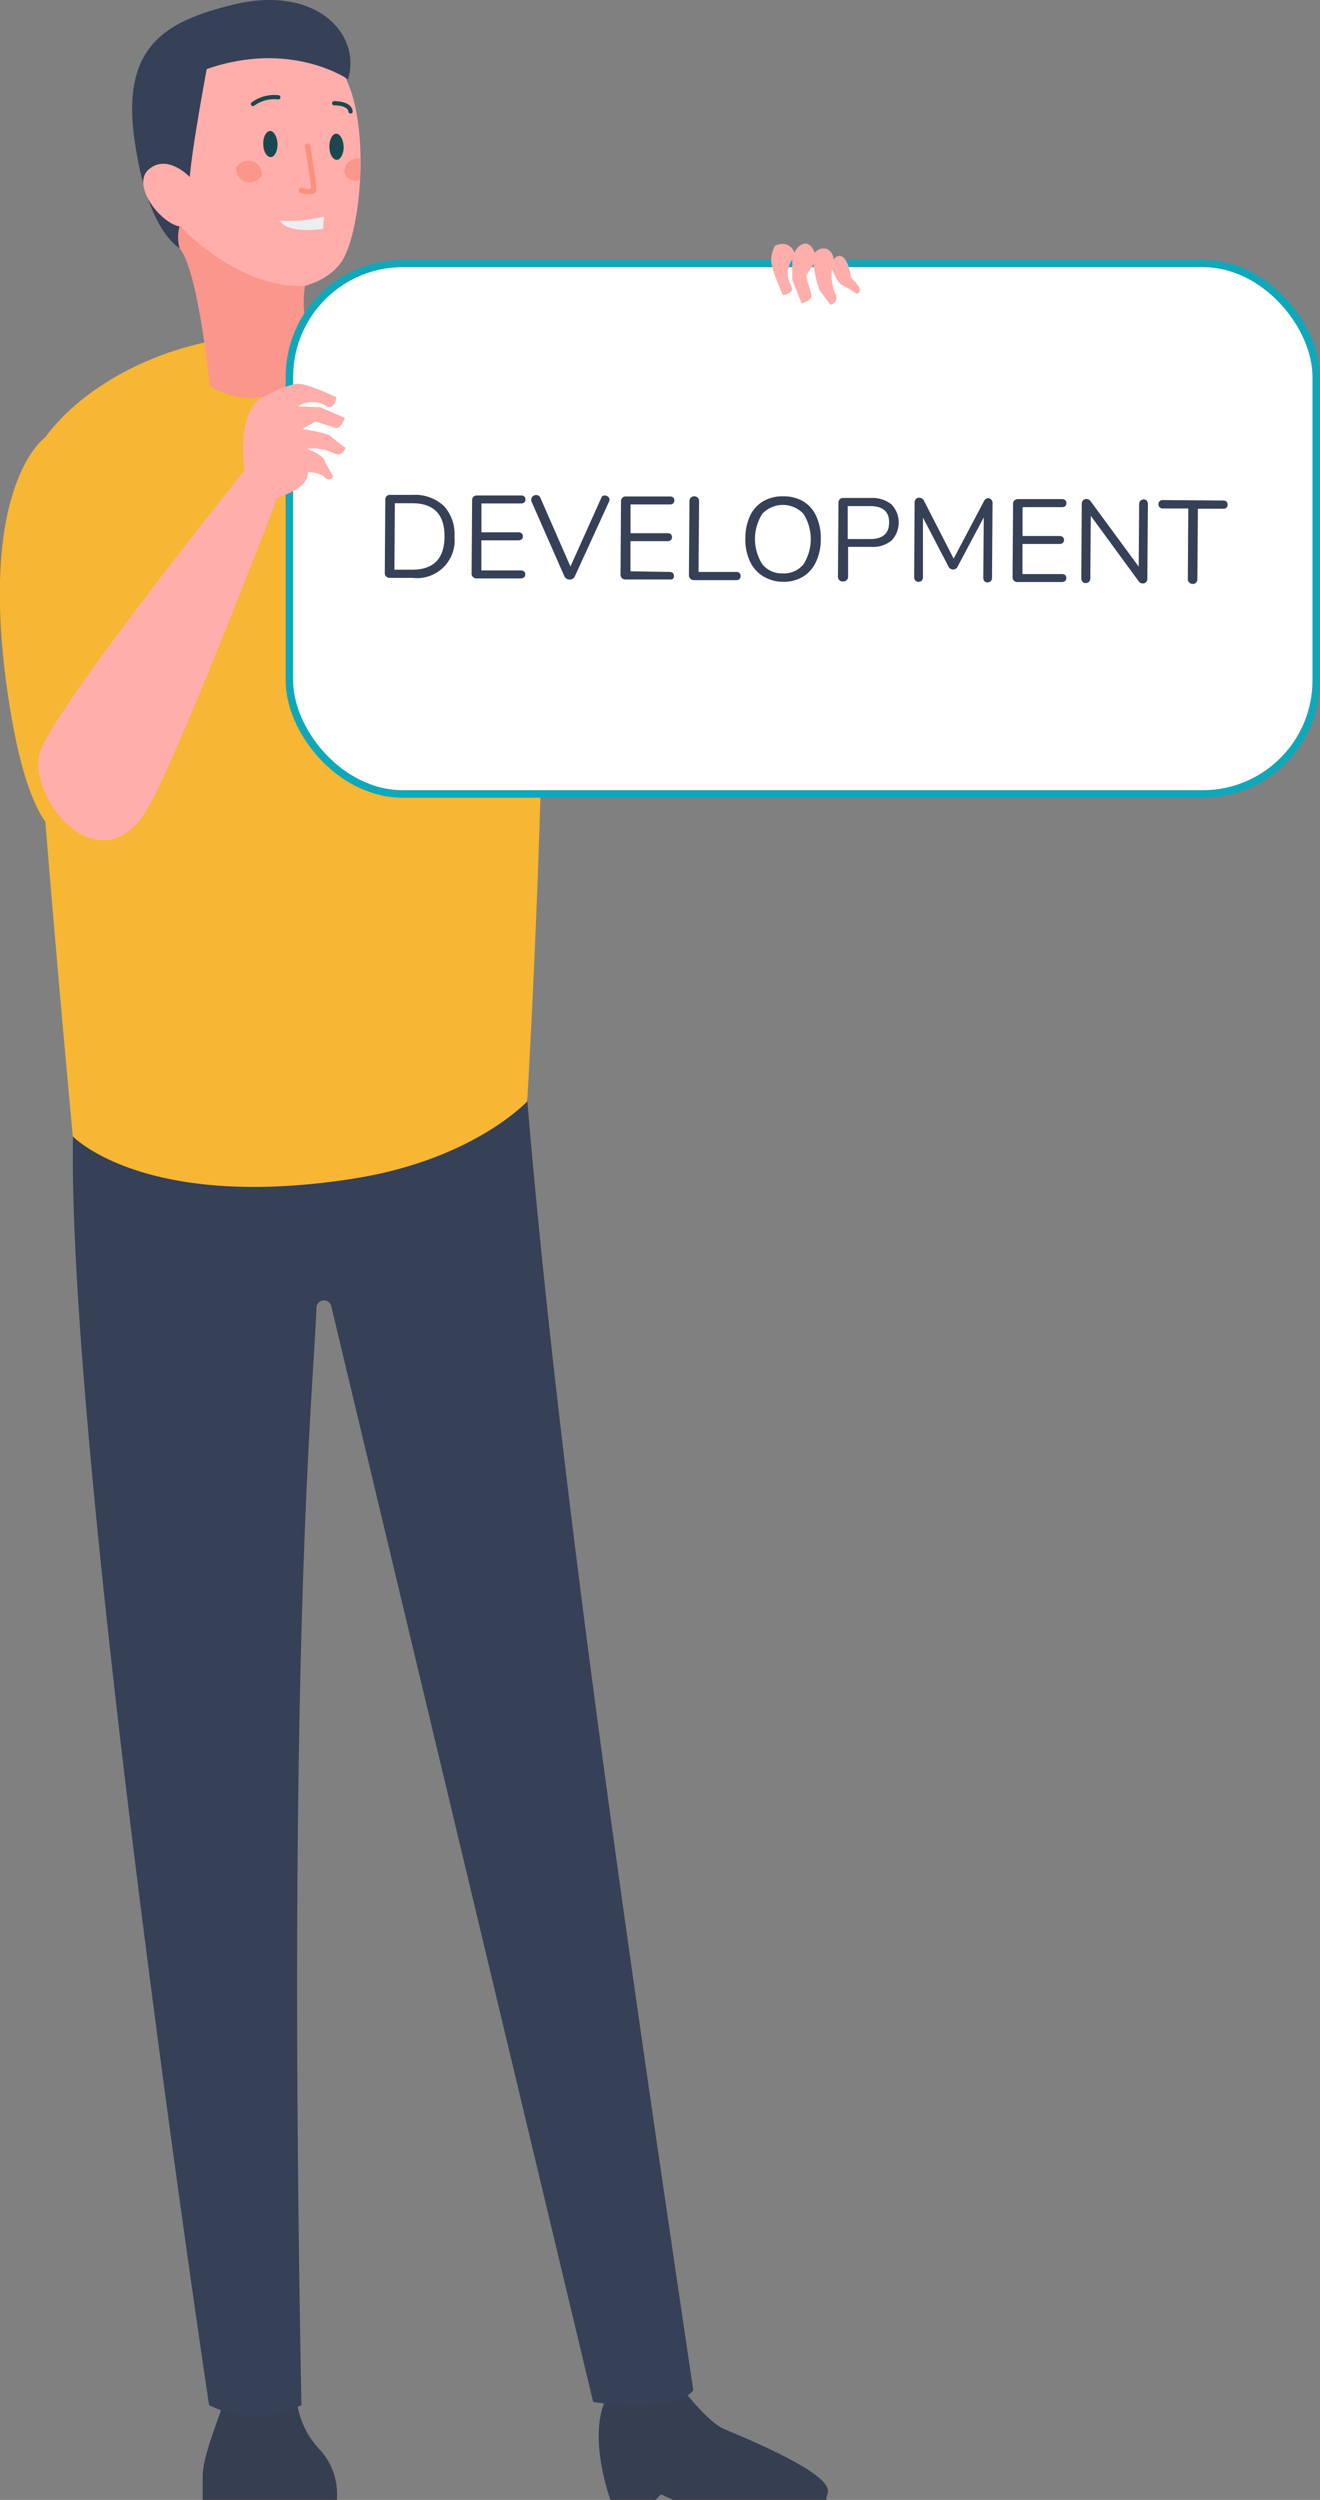<svg xmlns="http://www.w3.org/2000/svg" viewBox="0 0 175.47 332.19"><rect x="0" y="0" width="175.47" height="332.19" fill="#808080" stroke="none"/><defs><style>.cls-1{fill:#363f51;}.cls-2{fill:#364056;}.cls-3{fill:#f7b634;}.cls-4{fill:#ffaeab;}.cls-5{fill:#1a4850;}.cls-6{fill:#fa968c;}.cls-7{fill:none;stroke:#1a4850;stroke-linecap:round;stroke-width:0.56px;}.cls-7,.cls-9{stroke-miterlimit:10;}.cls-8{fill:#eeedef;}.cls-9{fill:#fff;stroke:#0fa8ba;}.cls-10{fill:#f9927d;}</style></defs><title>boy-services_1</title><g id="Layer_2" data-name="Layer 2"><g id="Layer_1-2" data-name="Layer 1"><path class="cls-1" d="M26.94,332.19v-3.08c0-3.55,3.31-10,3.31-12.36s9.16,1.92,9.16,1.92a11.41,11.41,0,0,0,3.15,6.89,8.75,8.75,0,0,1,2.22,6.63Z"/><path class="cls-1" d="M89.47,332.19l-1.59-.74-.74.74h-6c-.6-1.74-2.65-8.35-.8-12.94,2.15-5.32,8.77-3.9,8.77-3.9s4.5,6.28,7.11,7.4,12.54,5.15,13.73,7.75c.35.78-.25,1.31-.08,1.69Z"/><path class="cls-2" d="M69.16,134c3.43,49.77,12.81,115,23,183.62,0,0-2,3.25-13.31,1.55L44,173.43a1,1,0,0,0-1.93.31c-.41,11-3.93,44.58-2,145.86a13.92,13.92,0,0,1-12.28,0S5.28,169.8,10.45,141.12Z"/><path class="cls-3" d="M9.68,151s9.52,10,37.4,5.6c15.84-2.51,23-10.24,23-10.24S75.2,60,69.6,52.69c-4.08-5.29-12.08-7.55-22.52-8.1-3.94-.21-8.22-.17-12.77,0a43,43,0,0,0-9.54,1.53C13.09,49.42,4.9,57.08,3.66,63.1,2.1,70.64,9.68,151,9.68,151Z"/><path class="cls-3" d="M6.07,58.07C13.5,56.15,17.74,79.5,19.55,92s.67,20.26-4.85,20.65C8.82,113.08,4,112.49,1,92-3,64.1,6.07,58.07,6.07,58.07Z"/><path class="cls-4" d="M21.61,24.13c2.15,17.15,20.76,16.9,24.17,10,1.09-2.21,1.87-6.08,2.08-10.22.06-.94.08-1.89.07-2.83-.06-6.43-1.54-12.74-5.3-14C29.55,2.89,19.46,7,21.61,24.13Z"/><path class="cls-2" d="M46.27,10.54S38.69,5.26,27.48,9.18c0,0-1.87,9.91-2.26,14.34,0,0-4.19,1.76.45,10.25,0,0-5.57-.13-7.75-14.89C16,6.09,22.08,2.87,30.68.69,41.9-2.17,48.08,4.42,46.27,10.54Z"/><path class="cls-5" d="M35,19.18c0,1,.5,1.72,1,1.7s.93-.82.89-1.78-.51-1.72-1-1.7S34.94,18.22,35,19.18Z"/><path class="cls-5" d="M43.79,19.54c0,1,.51,1.72,1,1.7s.93-.82.89-1.78-.5-1.72-1-1.7S43.75,18.58,43.79,19.54Z"/><path class="cls-6" d="M31.38,22.33a1.83,1.83,0,0,0,3.45.93,1.83,1.83,0,0,0-3.45-.93Z"/><path class="cls-6" d="M45.82,23.08a1.59,1.59,0,0,0,2,.83c.06-.94.08-1.89.07-2.83a2.13,2.13,0,0,0-.86.09A1.63,1.63,0,0,0,45.82,23.08Z"/><path class="cls-7" d="M37,12.93a4.81,4.81,0,0,0-3.37.89"/><path class="cls-7" d="M44.42,13.72s2.07-.05,2.18,1.09"/><path class="cls-4" d="M25.22,23.52s-2.95-3.17-5.46-1,2.11,8,4.91,7.63S25.22,23.52,25.22,23.52Z"/><path class="cls-8" d="M43.07,28.8s-3.94.85-5.88.48c0,0,.56,1.81,5.76,1.14Z"/><path class="cls-6" d="M40.57,38s-1.15,4.67,2.1,10.5c0,0-6.91,7.58-14.78,2.78,0,0-1.54-15.35-4-18.26a5.31,5.31,0,0,1,0-3S31.61,38.42,40.57,38Z"/><rect class="cls-9" x="38.47" y="35" width="136.5" height="70.5" rx="15.08"/><path class="cls-4" d="M107.15,36.66l1-1.56a16.31,16.31,0,0,0,.78,3.48c.35.38,1.45,1.92,1.45,1.92a1,1,0,0,0,.62-1.58,6.24,6.24,0,0,1-.4-3.21s.68,1.88,1.31,2.15a21.86,21.86,0,0,1,2,1.2s.87-.33.06-1.22a.78.78,0,0,1-.17-.28c-.37-.32-.74-.71-.74-.94,0-.44-.37-2.07-1.06-2.49s-1.19.38-1.19.38a1.55,1.55,0,0,0-.88-1.42,1.46,1.46,0,0,0-1.63.52s-.41-1.35-1.34-1.23-1.37,1.22-1.37,1.22a1.66,1.66,0,0,0-1.17-1.15,2.09,2.09,0,0,0-1.44.24,5.27,5.27,0,0,0-.48,1.79c0,1.35,1.58,4.74,1.58,4.74s1.69-.17,1.07-1.3a3.2,3.2,0,0,1,.17-3.43l0,2.71,1.25,3.12s1.5-.42,1.29-1.16S107.15,36.66,107.15,36.66Z"/><path class="cls-4" d="M34.53,53s3.75-2.06,5.19-2,5,1.8,5,1.8-.22,1.8-1.41,1.12a3.38,3.38,0,0,0-3.66.08l2.88.1,3.3,1.42s-.49,1.58-1.28,1.34L41.92,56l-1.68,1s3.29.55,3.69.94,2,1.58,2,1.58-.49,1.4-1.68.64a6.6,6.6,0,0,0-3.42-.53s2,.79,2.26,1.45A23.75,23.75,0,0,0,44.3,63.3s-.37.92-1.31,0-4.6-.5-4.6-.5S34.89,57.61,34.53,53Z"/><path class="cls-4" d="M34.53,53c-4.06,3-1.32,14-1.32,14s7.84-1.11,7.73-4.24S34.53,53,34.53,53Z"/><path class="cls-4" d="M32.46,62.53S6.85,94.43,5.26,100.11s7.65,17.61,14.05,7.84C23.19,102,37.64,64.13,37.64,64.13Z"/><path class="cls-2" d="M51.33,76.6a.62.62,0,0,1-.18-.46l.07-9.76a.62.62,0,0,1,.18-.46.64.64,0,0,1,.48-.16l3,0A5.6,5.6,0,0,1,59,67.23a5.47,5.47,0,0,1,1.41,4.08,5,5,0,0,1-5.56,5.48l-3.05,0A.64.64,0,0,1,51.33,76.6Zm3.45-.9c2.85,0,4.29-1.45,4.31-4.39s-1.4-4.42-4.25-4.44l-2.35,0-.06,8.83Z"/><path class="cls-2" d="M62.87,76.67a.58.58,0,0,1-.18-.45l.07-9.76a.62.62,0,0,1,.18-.46.64.64,0,0,1,.48-.16l5.84,0a.6.6,0,0,1,.44.14.47.47,0,0,1,.15.39.5.5,0,0,1-.15.39.68.68,0,0,1-.44.14L64,66.9l0,3.83,4.92,0a.58.58,0,0,1,.43.15.47.47,0,0,1,.16.39.53.53,0,0,1-.16.39.66.66,0,0,1-.44.14l-4.92,0,0,4,5.24,0a.63.63,0,0,1,.43.13.49.49,0,0,1,.16.4.5.5,0,0,1-.16.39.66.66,0,0,1-.44.14l-5.84,0A.65.65,0,0,1,62.87,76.67Z"/><path class="cls-2" d="M80.07,65.93a.59.59,0,0,1,.32-.09.67.67,0,0,1,.44.17.47.47,0,0,1,.19.4.61.61,0,0,1-.06.25l-4.55,9.93a.73.73,0,0,1-.28.32.86.86,0,0,1-.41.1.84.84,0,0,1-.41-.11.77.77,0,0,1-.28-.31l-4.4-10a.71.71,0,0,1,0-.24.53.53,0,0,1,.2-.41.72.72,0,0,1,.46-.16.56.56,0,0,1,.54.36l4,9.14,4.08-9.08A.56.56,0,0,1,80.07,65.93Z"/><path class="cls-2" d="M82.66,76.81a.65.65,0,0,1-.17-.46l.06-9.76a.62.62,0,0,1,.19-.45.63.63,0,0,1,.47-.17l5.85,0a.63.63,0,0,1,.43.14.56.56,0,0,1,0,.78.61.61,0,0,1-.44.14l-5.23,0,0,3.82,4.92,0a.66.66,0,0,1,.44.14.53.53,0,0,1,.15.39.47.47,0,0,1-.16.39.6.6,0,0,1-.44.14l-4.92,0,0,4L89,76a.66.66,0,0,1,.44.14.51.51,0,0,1,.15.4.5.5,0,0,1-.16.39A.6.6,0,0,1,89,77l-5.84,0A.69.69,0,0,1,82.66,76.81Z"/><path class="cls-2" d="M91.76,76.88a.55.55,0,0,1-.18-.43l.07-9.85a.68.68,0,0,1,.17-.47.63.63,0,0,1,.47-.18.62.62,0,0,1,.47.19.68.68,0,0,1,.17.47L92.86,76l5,0a.66.66,0,0,1,.44.14.54.54,0,0,1,.15.41.51.51,0,0,1-.16.41.6.6,0,0,1-.44.13l-5.7,0A.67.67,0,0,1,91.76,76.88Z"/><path class="cls-2" d="M101.4,76.55a4.56,4.56,0,0,1-1.73-2,6.79,6.79,0,0,1-.59-3,7.13,7.13,0,0,1,.62-3,4.41,4.41,0,0,1,1.75-1.94,5.05,5.05,0,0,1,2.68-.66,5.11,5.11,0,0,1,2.68.69,4.48,4.48,0,0,1,1.72,2,7,7,0,0,1,.58,3,6.89,6.89,0,0,1-.63,3,4.49,4.49,0,0,1-1.75,2,5,5,0,0,1-2.67.67A5.09,5.09,0,0,1,101.4,76.55ZM106.8,75a6.29,6.29,0,0,0,0-6.73,3.76,3.76,0,0,0-5.46,0,6.23,6.23,0,0,0,0,6.71,3.32,3.32,0,0,0,2.71,1.21A3.35,3.35,0,0,0,106.8,75Z"/><path class="cls-2" d="M111.56,77.08a.64.64,0,0,1-.17-.48l.07-9.81a.62.62,0,0,1,.18-.46.64.64,0,0,1,.48-.16l3.7,0a4,4,0,0,1,2.69.86,3.48,3.48,0,0,1,0,4.8,3.9,3.9,0,0,1-2.7.84l-3.07,0,0,3.94a.64.64,0,0,1-.18.47.6.6,0,0,1-.46.18A.61.61,0,0,1,111.56,77.08Zm4.1-5.45c1.67,0,2.52-.72,2.53-2.19s-.83-2.18-2.5-2.19l-3,0,0,4.38Z"/><path class="cls-2" d="M131.78,66.4a.68.68,0,0,1,.16.48l-.07,9.89a.61.61,0,0,1-.16.45.57.57,0,0,1-.44.17.5.5,0,0,1-.42-.18.69.69,0,0,1-.14-.45l.06-8-3.44,6.47a.69.69,0,0,1-.64.45.71.71,0,0,1-.64-.46l-3.36-6.44,0,7.91a.68.68,0,0,1-.15.45.56.56,0,0,1-.43.17.54.54,0,0,1-.44-.18.62.62,0,0,1-.15-.45l.06-9.89a.65.65,0,0,1,.18-.48.57.57,0,0,1,.47-.17.69.69,0,0,1,.62.45l3.92,7.64,4-7.58a.8.8,0,0,1,.28-.35.56.56,0,0,1,.35-.1A.6.6,0,0,1,131.78,66.4Z"/><path class="cls-2" d="M134.78,77.16a.58.58,0,0,1-.18-.45l.07-9.77a.61.61,0,0,1,.18-.45.69.69,0,0,1,.48-.17l5.84,0a.6.6,0,0,1,.44.15.47.47,0,0,1,.15.39.51.51,0,0,1-.15.39.68.68,0,0,1-.44.14l-5.24,0,0,3.83,4.92,0a.58.58,0,0,1,.43.15.47.47,0,0,1,.16.39.53.53,0,0,1-.16.39.61.61,0,0,1-.44.13l-4.92,0,0,4,5.24,0a.63.63,0,0,1,.43.13.48.48,0,0,1,.16.4.5.5,0,0,1-.16.39.66.66,0,0,1-.44.14l-5.84,0A.65.65,0,0,1,134.78,77.16Z"/><path class="cls-2" d="M152.44,66.54a.73.73,0,0,1,.15.48l-.07,9.86a.65.65,0,0,1-.16.47.61.61,0,0,1-.47.18.66.66,0,0,1-.51-.27L145,68.54l-.06,8.29a.68.68,0,0,1-.17.47.57.57,0,0,1-.44.18.52.52,0,0,1-.44-.19.7.7,0,0,1-.15-.47l.06-9.86a.73.73,0,0,1,.17-.48.64.64,0,0,1,.46-.17.65.65,0,0,1,.53.27l6.41,8.71.06-8.28a.64.64,0,0,1,.17-.47.63.63,0,0,1,.88,0Z"/><path class="cls-2" d="M158.07,77.39a.64.64,0,0,1-.17-.48l.06-9.34-3.36,0a.59.59,0,0,1-.43-.15A.49.49,0,0,1,154,67a.53.53,0,0,1,.16-.41.66.66,0,0,1,.44-.14l8,.06a.64.64,0,0,1,.44.14.62.62,0,0,1,0,.81.63.63,0,0,1-.44.14l-3.36,0-.07,9.34a.69.69,0,0,1-.17.48.58.58,0,0,1-.47.17A.65.65,0,0,1,158.07,77.39Z"/><path class="cls-10" d="M41.12,25.81A5.06,5.06,0,0,1,40,25.66a.36.36,0,0,1-.26-.43.36.36,0,0,1,.43-.27,3.51,3.51,0,0,0,1.18.13c0-.59-.42-3.26-.81-5.64a.36.36,0,0,1,.71-.11c.2,1.27.87,5.43.81,5.92a.54.54,0,0,1-.25.39A1.22,1.22,0,0,1,41.12,25.81Z"/></g></g></svg>